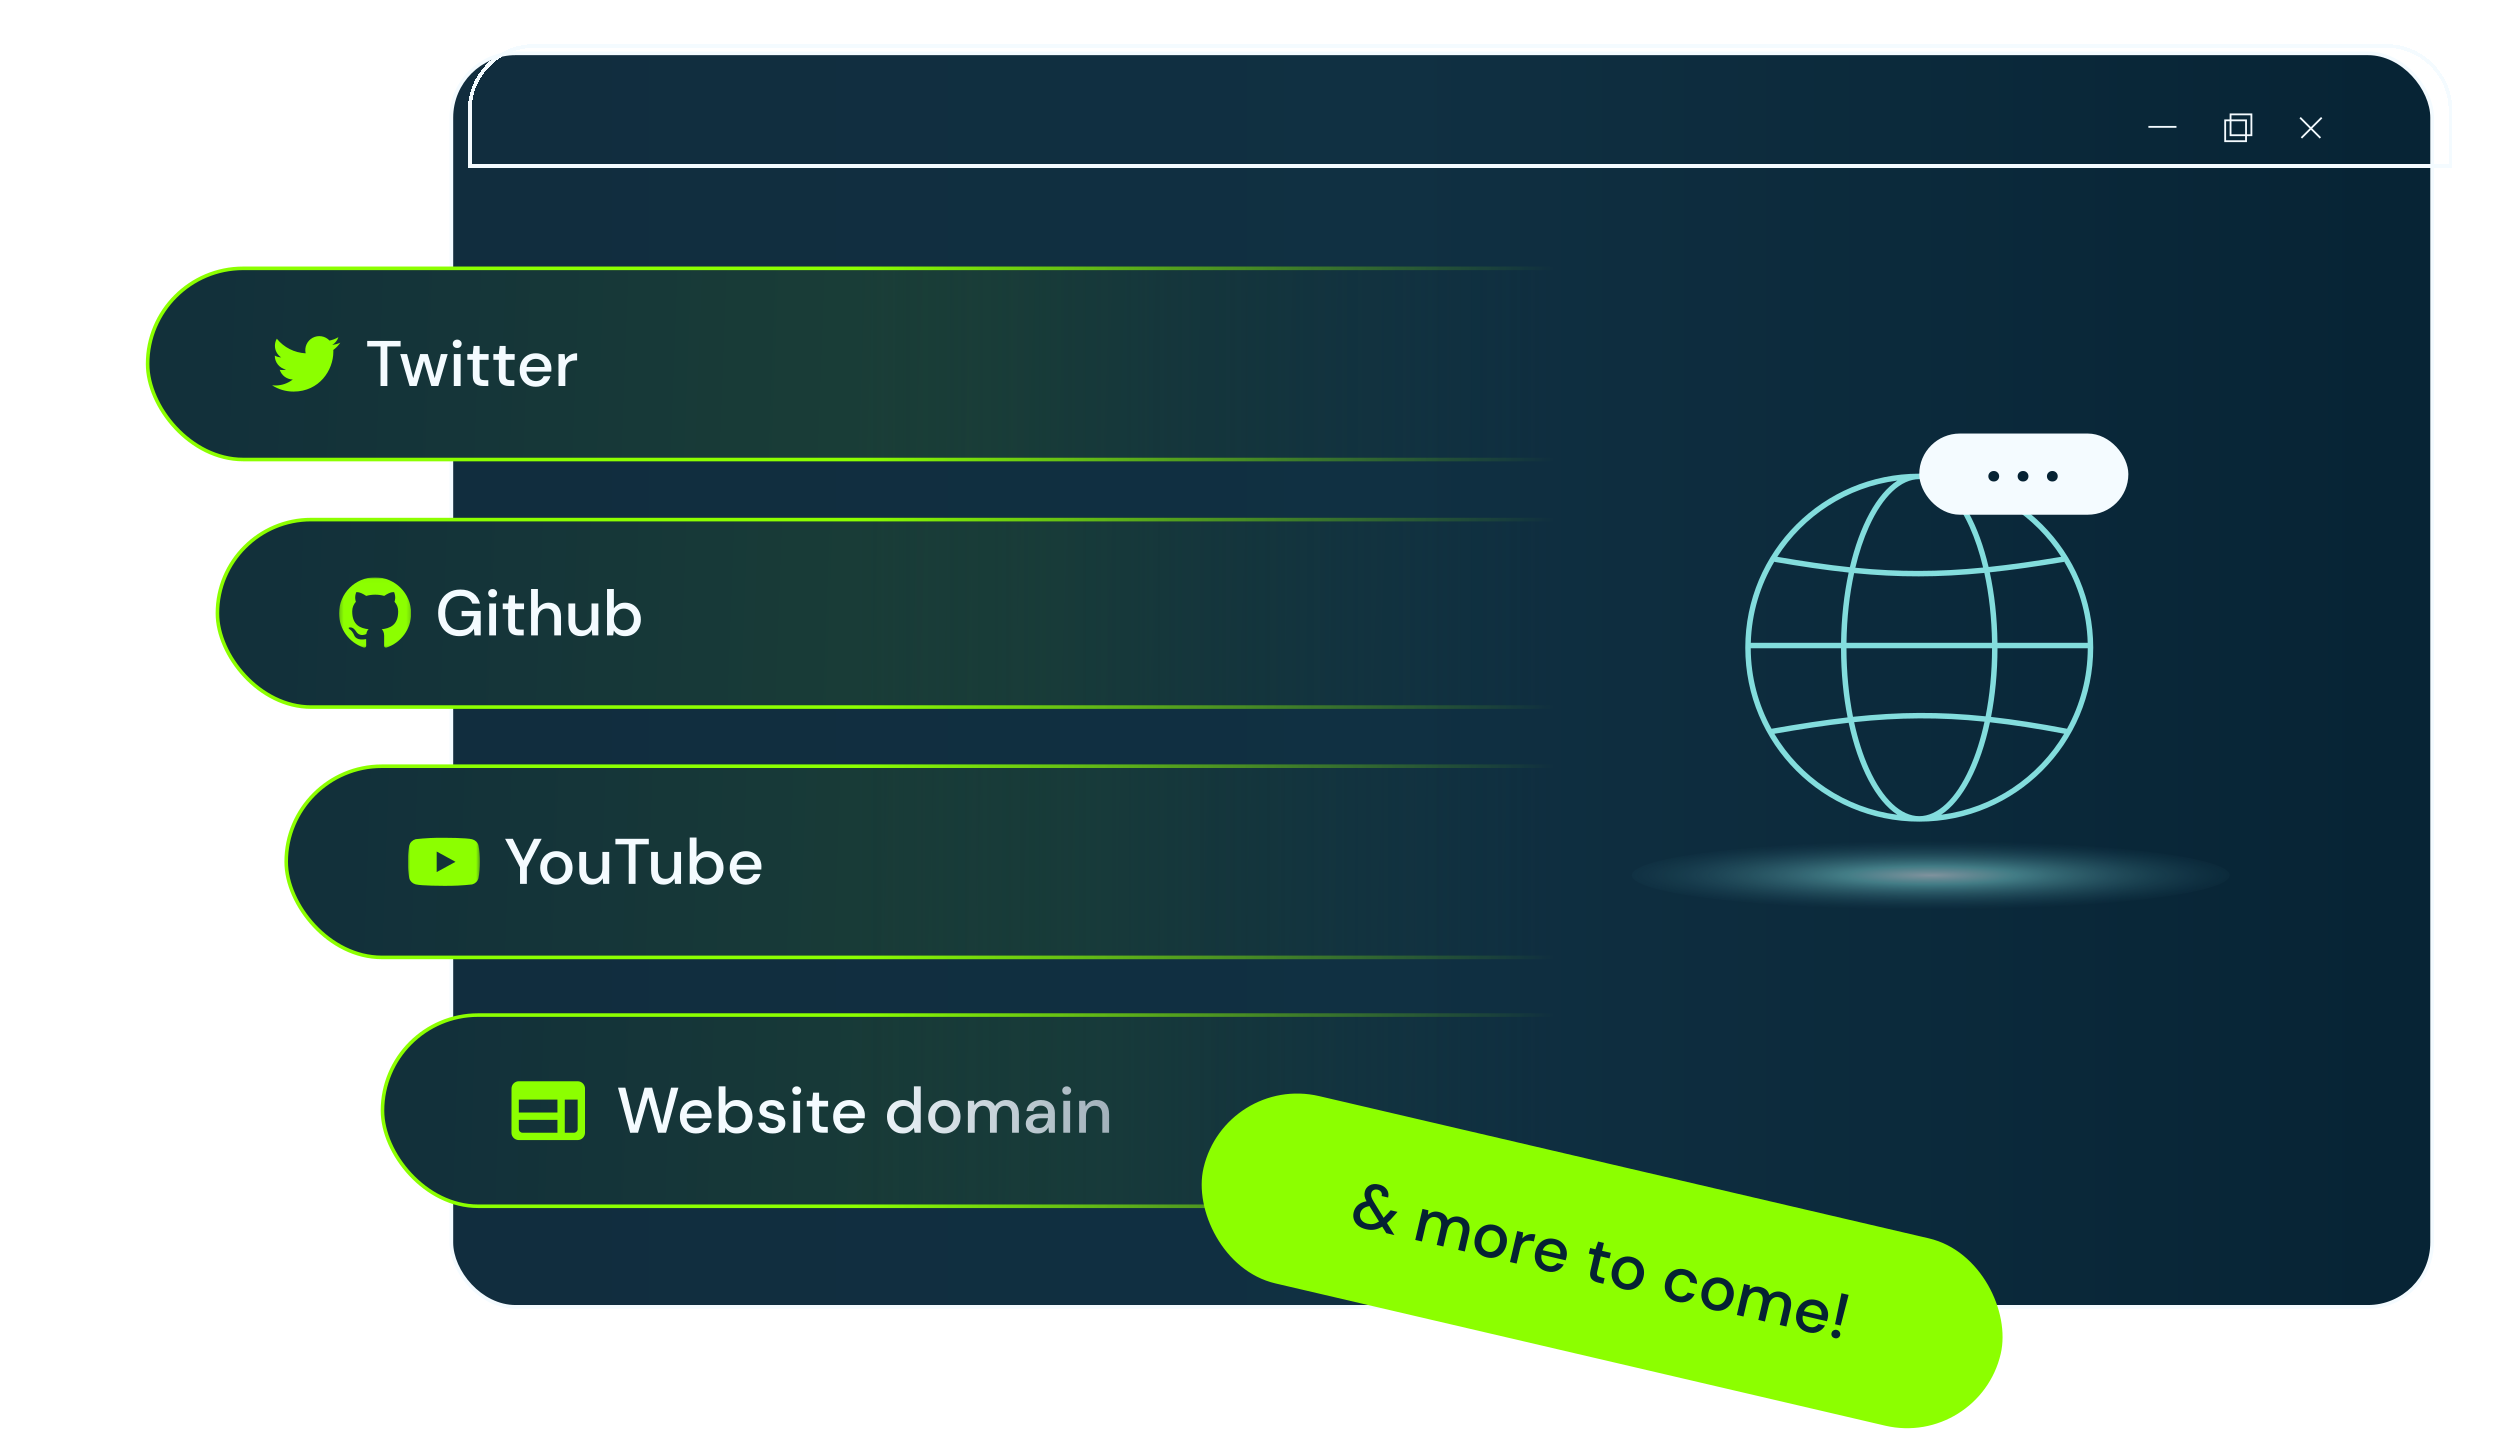 <svg width="680" height="394" viewBox="0 0 680 394" fill="none" xmlns="http://www.w3.org/2000/svg">
<rect x="122.768" y="14.5" width="538.77" height="340.967" rx="17.5" fill="url(#paint0_linear_3010_7005)" stroke="#F4FBFF"/>
<g filter="url(#filter0_d_3010_7005)">
<path d="M140.268 14.5H644.037C653.702 14.5 661.537 22.335 661.537 32V47.213H122.768V32C122.768 22.335 130.603 14.5 140.268 14.5Z" stroke="#F4FBFF" shape-rendering="crispEdges"/>
</g>
<mask id="mask0_3010_7005" style="mask-type:alpha" maskUnits="userSpaceOnUse" x="0" y="47" width="438" height="309">
<rect x="0.037" y="47.713" width="437.075" height="308.254" fill="url(#paint1_linear_3010_7005)"/>
</mask>
<g mask="url(#mask0_3010_7005)">
<g filter="url(#filter1_b_3010_7005)">
<rect x="40.151" y="72.987" width="447" height="52" rx="26" fill="url(#paint2_linear_3010_7005)"/>
<g clip-path="url(#clip0_3010_7005)">
<path d="M92.558 93.215C91.876 93.517 91.143 93.722 90.372 93.814C91.168 93.338 91.763 92.589 92.046 91.707C91.299 92.151 90.481 92.463 89.629 92.63C89.055 92.018 88.296 91.612 87.468 91.476C86.64 91.34 85.791 91.48 85.051 91.876C84.311 92.272 83.723 92.901 83.378 93.666C83.033 94.43 82.949 95.287 83.141 96.104C81.627 96.028 80.146 95.634 78.794 94.949C77.442 94.264 76.249 93.302 75.293 92.125C74.966 92.689 74.778 93.343 74.778 94.039C74.778 94.666 74.932 95.284 75.228 95.837C75.523 96.389 75.95 96.861 76.472 97.209C75.867 97.19 75.276 97.026 74.747 96.732V96.781C74.747 97.661 75.051 98.513 75.608 99.193C76.165 99.874 76.94 100.341 77.801 100.515C77.241 100.667 76.653 100.689 76.082 100.58C76.325 101.337 76.799 101.998 77.436 102.472C78.074 102.946 78.844 103.209 79.639 103.223C78.29 104.282 76.624 104.856 74.91 104.854C74.606 104.854 74.303 104.836 74.001 104.801C75.741 105.92 77.767 106.514 79.837 106.511C86.841 106.511 90.67 100.71 90.67 95.679C90.67 95.516 90.666 95.35 90.658 95.187C91.403 94.648 92.046 93.981 92.557 93.217L92.558 93.215V93.215Z" fill="#8CFF00"/>
</g>
<path d="M103.505 104.987V94.233H99.879V92.727H108.969V94.233H105.361V104.987H103.505ZM111.413 104.987L108.856 96.3H110.712L112.394 102.85L114.285 96.3H116.352L118.244 102.85L119.925 96.3H121.782L119.225 104.987H117.315L115.319 98.156L113.322 104.987H111.413ZM124.362 94.653C124.012 94.653 123.72 94.548 123.486 94.338C123.265 94.116 123.154 93.842 123.154 93.515C123.154 93.188 123.265 92.919 123.486 92.709C123.72 92.487 124.012 92.376 124.362 92.376C124.712 92.376 124.999 92.487 125.22 92.709C125.454 92.919 125.571 93.188 125.571 93.515C125.571 93.842 125.454 94.116 125.22 94.338C124.999 94.548 124.712 94.653 124.362 94.653ZM123.434 104.987V96.3H125.29V104.987H123.434ZM131.384 104.987C130.532 104.987 129.855 104.783 129.353 104.374C128.851 103.954 128.6 103.212 128.6 102.15V97.859H127.111V96.3H128.6L128.827 94.093H130.456V96.3H132.908V97.859H130.456V102.15C130.456 102.629 130.555 102.961 130.754 103.148C130.964 103.323 131.32 103.411 131.822 103.411H132.821V104.987H131.384ZM138.466 104.987C137.613 104.987 136.936 104.783 136.434 104.374C135.932 103.954 135.681 103.212 135.681 102.15V97.859H134.192V96.3H135.681L135.909 94.093H137.537V96.3H139.99V97.859H137.537V102.15C137.537 102.629 137.637 102.961 137.835 103.148C138.045 103.323 138.401 103.411 138.904 103.411H139.902V104.987H138.466ZM145.745 105.197C144.893 105.197 144.134 105.011 143.468 104.637C142.814 104.252 142.3 103.72 141.927 103.043C141.553 102.366 141.366 101.578 141.366 100.679C141.366 99.768 141.547 98.968 141.909 98.279C142.283 97.59 142.797 97.053 143.451 96.668C144.116 96.282 144.887 96.09 145.763 96.09C146.615 96.09 147.356 96.282 147.987 96.668C148.617 97.041 149.108 97.543 149.458 98.174C149.808 98.805 149.984 99.499 149.984 100.258C149.984 100.375 149.978 100.503 149.966 100.644C149.966 100.772 149.96 100.918 149.949 101.081H143.188C143.246 101.922 143.521 102.564 144.011 103.008C144.513 103.44 145.091 103.656 145.745 103.656C146.27 103.656 146.708 103.539 147.059 103.306C147.421 103.061 147.689 102.734 147.864 102.325H149.721C149.487 103.142 149.02 103.825 148.32 104.374C147.631 104.923 146.773 105.197 145.745 105.197ZM145.745 97.614C145.126 97.614 144.577 97.8 144.099 98.174C143.62 98.536 143.328 99.085 143.223 99.82H148.127C148.092 99.143 147.853 98.606 147.409 98.209C146.965 97.812 146.411 97.614 145.745 97.614ZM151.91 104.987V96.3H153.574L153.732 97.946C154.035 97.374 154.456 96.924 154.993 96.598C155.541 96.259 156.201 96.09 156.972 96.09V98.034H156.464C155.95 98.034 155.489 98.121 155.08 98.297C154.683 98.46 154.362 98.746 154.117 99.155C153.883 99.552 153.767 100.106 153.767 100.819V104.987H151.91Z" fill="#F4FBFF"/>
<rect x="40.151" y="72.987" width="447" height="52" rx="26" stroke="#8CFF00" stroke-width="0.973"/>
</g>
<g filter="url(#filter2_b_3010_7005)">
<rect x="59.137" y="141.327" width="436" height="51" rx="25.5" fill="url(#paint3_linear_3010_7005)"/>
<g clip-path="url(#clip1_3010_7005)">
<mask id="mask1_3010_7005" style="mask-type:alpha" maskUnits="userSpaceOnUse" x="92" y="157" width="20" height="20">
<path d="M92.221 157.02H111.836V176.635H92.221V157.02Z" fill="white"/>
</mask>
<g mask="url(#mask1_3010_7005)">
<path fill-rule="evenodd" clip-rule="evenodd" d="M102.028 157.02C96.61 157.02 92.221 161.409 92.221 166.827C92.221 171.167 95.028 174.833 98.927 176.132C99.417 176.218 99.601 175.924 99.601 175.666C99.601 175.434 99.589 174.661 99.589 173.84C97.124 174.293 96.487 173.239 96.291 172.687C96.18 172.405 95.702 171.535 95.286 171.302C94.942 171.118 94.452 170.665 95.273 170.652C96.046 170.64 96.597 171.363 96.781 171.658C97.664 173.141 99.074 172.724 99.638 172.467C99.724 171.829 99.981 171.4 100.263 171.155C98.081 170.91 95.8 170.064 95.8 166.312C95.8 165.246 96.18 164.363 96.806 163.677C96.708 163.431 96.364 162.426 96.904 161.078C96.904 161.078 97.725 160.82 99.601 162.083C100.386 161.862 101.219 161.752 102.053 161.752C102.886 161.752 103.72 161.862 104.505 162.083C106.38 160.808 107.202 161.078 107.202 161.078C107.741 162.426 107.398 163.431 107.3 163.677C107.925 164.363 108.305 165.234 108.305 166.312C108.305 170.076 106.013 170.91 103.83 171.155C104.186 171.461 104.492 172.05 104.492 172.969C104.492 174.281 104.48 175.335 104.48 175.666C104.48 175.924 104.664 176.23 105.154 176.132C107.101 175.475 108.793 174.224 109.992 172.554C111.19 170.885 111.835 168.882 111.836 166.827C111.836 161.409 107.447 157.02 102.028 157.02Z" fill="#8CFF00"/>
</g>
</g>
<path d="M124.942 173.038C123.786 173.038 122.776 172.775 121.912 172.249C121.048 171.724 120.377 170.988 119.898 170.042C119.419 169.097 119.18 167.993 119.18 166.732C119.18 165.483 119.425 164.379 119.915 163.422C120.406 162.464 121.101 161.717 122 161.18C122.91 160.631 123.985 160.357 125.222 160.357C126.624 160.357 127.791 160.695 128.725 161.373C129.66 162.05 130.267 162.984 130.547 164.175H128.445C128.258 163.521 127.891 163.007 127.342 162.634C126.793 162.26 126.086 162.073 125.222 162.073C123.938 162.073 122.928 162.488 122.192 163.317C121.457 164.146 121.089 165.29 121.089 166.75C121.089 168.209 121.451 169.348 122.175 170.165C122.899 170.982 123.862 171.391 125.065 171.391C126.279 171.391 127.19 171.047 127.797 170.358C128.416 169.669 128.778 168.752 128.883 167.608H125.555V166.172H130.757V172.827H129.058L128.901 171.023C128.492 171.666 127.978 172.162 127.359 172.512C126.74 172.862 125.935 173.038 124.942 173.038ZM133.991 162.494C133.641 162.494 133.349 162.388 133.116 162.178C132.894 161.956 132.783 161.682 132.783 161.355C132.783 161.028 132.894 160.76 133.116 160.549C133.349 160.327 133.641 160.217 133.991 160.217C134.342 160.217 134.628 160.327 134.85 160.549C135.083 160.76 135.2 161.028 135.2 161.355C135.2 161.682 135.083 161.956 134.85 162.178C134.628 162.388 134.342 162.494 133.991 162.494ZM133.063 172.827V164.14H134.92V172.827H133.063ZM141.014 172.827C140.161 172.827 139.484 172.623 138.982 172.214C138.48 171.794 138.229 171.053 138.229 169.99V165.699H136.74V164.14H138.229L138.456 161.933H140.085V164.14H142.537V165.699H140.085V169.99C140.085 170.469 140.185 170.801 140.383 170.988C140.593 171.163 140.949 171.251 141.451 171.251H142.45V172.827H141.014ZM144.452 172.827V160.217H146.308V165.541C146.6 165.039 147.003 164.648 147.517 164.368C148.042 164.076 148.62 163.93 149.251 163.93C150.29 163.93 151.107 164.257 151.703 164.911C152.298 165.564 152.596 166.539 152.596 167.836V172.827H150.757V168.028C150.757 166.347 150.086 165.506 148.743 165.506C148.042 165.506 147.458 165.751 146.991 166.242C146.536 166.732 146.308 167.433 146.308 168.344V172.827H144.452ZM157.988 173.038C156.937 173.038 156.108 172.711 155.501 172.057C154.905 171.403 154.608 170.428 154.608 169.132V164.14H156.464V168.939C156.464 170.62 157.153 171.461 158.531 171.461C159.22 171.461 159.786 171.216 160.23 170.726C160.674 170.235 160.896 169.535 160.896 168.624V164.14H162.752V172.827H161.106L160.966 171.304C160.697 171.841 160.3 172.267 159.775 172.582C159.261 172.886 158.665 173.038 157.988 173.038ZM170.001 173.038C169.323 173.038 168.722 172.903 168.197 172.635C167.683 172.366 167.274 171.987 166.971 171.496L166.778 172.827H165.114V160.217H166.971V165.489C167.251 165.08 167.636 164.718 168.127 164.403C168.617 164.087 169.248 163.93 170.018 163.93C170.859 163.93 171.6 164.128 172.243 164.525C172.885 164.922 173.387 165.465 173.749 166.154C174.123 166.843 174.309 167.625 174.309 168.501C174.309 169.377 174.123 170.159 173.749 170.848C173.387 171.525 172.885 172.063 172.243 172.46C171.6 172.845 170.853 173.038 170.001 173.038ZM169.685 171.426C170.479 171.426 171.133 171.158 171.647 170.62C172.161 170.072 172.418 169.359 172.418 168.484C172.418 167.912 172.301 167.404 172.068 166.96C171.834 166.516 171.513 166.172 171.104 165.926C170.695 165.67 170.223 165.541 169.685 165.541C168.891 165.541 168.238 165.816 167.724 166.364C167.222 166.913 166.971 167.62 166.971 168.484C166.971 169.359 167.222 170.072 167.724 170.62C168.238 171.158 168.891 171.426 169.685 171.426Z" fill="#F4FBFF"/>
<rect x="59.137" y="141.327" width="436" height="51" rx="25.5" stroke="#8CFF00" stroke-width="0.973"/>
</g>
<g filter="url(#filter3_b_3010_7005)">
<rect x="77.847" y="208.412" width="428" height="52" rx="26" fill="url(#paint4_linear_3010_7005)"/>
<g clip-path="url(#clip2_3010_7005)">
<mask id="mask2_3010_7005" style="mask-type:alpha" maskUnits="userSpaceOnUse" x="110" y="224" width="21" height="21">
<path d="M110.931 224.605H130.546V244.22H110.931V224.605Z" fill="white"/>
</mask>
<g mask="url(#mask2_3010_7005)">
<path d="M130.137 229.923C130.026 229.527 129.809 229.168 129.511 228.885C129.204 228.593 128.827 228.384 128.417 228.278C126.882 227.874 120.733 227.874 120.733 227.874C118.169 227.845 115.606 227.973 113.058 228.258C112.648 228.372 112.273 228.585 111.965 228.879C111.662 229.17 111.443 229.529 111.329 229.922C111.054 231.403 110.921 232.906 110.93 234.412C110.92 235.917 111.054 237.42 111.329 238.903C111.441 239.294 111.659 239.651 111.962 239.94C112.266 240.228 112.643 240.437 113.058 240.547C114.614 240.951 120.733 240.951 120.733 240.951C123.3 240.98 125.866 240.852 128.417 240.567C128.827 240.461 129.204 240.252 129.511 239.96C129.809 239.677 130.025 239.318 130.136 238.922C130.418 237.442 130.555 235.938 130.545 234.431C130.567 232.918 130.43 231.407 130.137 229.922V229.923ZM118.778 237.211V231.615L123.894 234.413L118.778 237.211Z" fill="#8CFF00"/>
</g>
</g>
<path d="M141.445 240.412V235.893L137.382 228.152H139.484L142.374 234.072L145.246 228.152H147.33L143.302 235.893V240.412H141.445ZM151.318 240.623C150.489 240.623 149.742 240.436 149.076 240.062C148.422 239.677 147.903 239.145 147.517 238.468C147.132 237.779 146.939 236.979 146.939 236.069C146.939 235.158 147.132 234.364 147.517 233.687C147.914 232.998 148.446 232.466 149.111 232.093C149.777 231.707 150.518 231.515 151.335 231.515C152.165 231.515 152.906 231.707 153.56 232.093C154.225 232.466 154.751 232.998 155.136 233.687C155.533 234.364 155.732 235.158 155.732 236.069C155.732 236.979 155.533 237.779 155.136 238.468C154.751 239.145 154.225 239.677 153.56 240.062C152.894 240.436 152.147 240.623 151.318 240.623ZM151.318 239.029C151.762 239.029 152.17 238.918 152.544 238.696C152.929 238.474 153.239 238.147 153.472 237.715C153.706 237.271 153.823 236.723 153.823 236.069C153.823 235.415 153.706 234.872 153.472 234.44C153.25 233.996 152.947 233.663 152.562 233.441C152.188 233.22 151.779 233.109 151.335 233.109C150.892 233.109 150.477 233.22 150.092 233.441C149.718 233.663 149.415 233.996 149.181 234.44C148.948 234.872 148.831 235.415 148.831 236.069C148.831 236.723 148.948 237.271 149.181 237.715C149.415 238.147 149.718 238.474 150.092 238.696C150.466 238.918 150.874 239.029 151.318 239.029ZM160.945 240.623C159.894 240.623 159.065 240.296 158.458 239.642C157.862 238.988 157.564 238.013 157.564 236.717V231.725H159.421V236.524C159.421 238.205 160.11 239.046 161.488 239.046C162.177 239.046 162.743 238.801 163.187 238.311C163.63 237.82 163.852 237.12 163.852 236.209V231.725H165.709V240.412H164.063L163.922 238.889C163.654 239.426 163.257 239.852 162.731 240.167C162.218 240.471 161.622 240.623 160.945 240.623ZM171.013 240.412V229.658H167.388V228.152H176.478V229.658H172.87V240.412H171.013ZM180.478 240.623C179.427 240.623 178.598 240.296 177.991 239.642C177.396 238.988 177.098 238.013 177.098 236.717V231.725H178.954V236.524C178.954 238.205 179.643 239.046 181.021 239.046C181.71 239.046 182.276 238.801 182.72 238.311C183.164 237.82 183.386 237.12 183.386 236.209V231.725H185.242V240.412H183.596L183.456 238.889C183.187 239.426 182.79 239.852 182.265 240.167C181.751 240.471 181.155 240.623 180.478 240.623ZM192.491 240.623C191.814 240.623 191.212 240.488 190.687 240.22C190.173 239.951 189.764 239.572 189.461 239.081L189.268 240.412H187.604V227.802H189.461V233.074C189.741 232.665 190.126 232.303 190.617 231.988C191.107 231.672 191.738 231.515 192.508 231.515C193.349 231.515 194.091 231.713 194.733 232.11C195.375 232.507 195.877 233.05 196.239 233.739C196.613 234.428 196.799 235.21 196.799 236.086C196.799 236.962 196.613 237.744 196.239 238.433C195.877 239.11 195.375 239.648 194.733 240.045C194.091 240.43 193.343 240.623 192.491 240.623ZM192.176 239.011C192.97 239.011 193.623 238.743 194.137 238.205C194.651 237.657 194.908 236.944 194.908 236.069C194.908 235.496 194.791 234.989 194.558 234.545C194.324 234.101 194.003 233.757 193.594 233.511C193.186 233.255 192.713 233.126 192.176 233.126C191.382 233.126 190.728 233.4 190.214 233.949C189.712 234.498 189.461 235.205 189.461 236.069C189.461 236.944 189.712 237.657 190.214 238.205C190.728 238.743 191.382 239.011 192.176 239.011ZM202.871 240.623C202.019 240.623 201.26 240.436 200.594 240.062C199.94 239.677 199.426 239.145 199.053 238.468C198.679 237.791 198.492 237.003 198.492 236.104C198.492 235.193 198.673 234.393 199.035 233.704C199.409 233.015 199.923 232.478 200.577 232.093C201.242 231.707 202.013 231.515 202.889 231.515C203.741 231.515 204.482 231.707 205.113 232.093C205.744 232.466 206.234 232.968 206.584 233.599C206.935 234.23 207.11 234.924 207.11 235.683C207.11 235.8 207.104 235.929 207.092 236.069C207.092 236.197 207.086 236.343 207.075 236.506H200.314C200.372 237.347 200.647 237.989 201.137 238.433C201.639 238.865 202.217 239.081 202.871 239.081C203.397 239.081 203.834 238.964 204.185 238.731C204.547 238.486 204.815 238.159 204.99 237.75H206.847C206.613 238.567 206.146 239.251 205.446 239.799C204.757 240.348 203.899 240.623 202.871 240.623ZM202.871 233.039C202.252 233.039 201.703 233.225 201.225 233.599C200.746 233.961 200.454 234.51 200.349 235.245H205.253C205.218 234.568 204.979 234.031 204.535 233.634C204.091 233.237 203.537 233.039 202.871 233.039Z" fill="#F4FBFF"/>
<rect x="77.847" y="208.412" width="428" height="52" rx="26" stroke="#8CFF00" stroke-width="0.973"/>
</g>
<g filter="url(#filter4_b_3010_7005)">
<rect x="104.037" y="276.1" width="387" height="52" rx="26" fill="url(#paint5_linear_3010_7005)"/>
<path d="M157.121 294.1H141.121C140.021 294.1 139.131 295 139.131 296.1L139.121 308.1C139.121 309.2 140.021 310.1 141.121 310.1H157.121C158.221 310.1 159.121 309.2 159.121 308.1V296.1C159.121 295 158.221 294.1 157.121 294.1ZM141.121 299.1H151.621V302.6H141.121V299.1ZM141.121 304.6H151.621V308.1H142.121C141.571 308.1 141.121 307.65 141.121 307.1V304.6ZM156.121 308.1H153.621V299.1H157.121V307.1C157.121 307.65 156.671 308.1 156.121 308.1Z" fill="#8CFF00"/>
<path d="M171.407 308.117L168.097 295.839H170.094L172.528 305.998L175.331 295.839H177.38L180.095 305.998L182.529 295.839H184.526L181.163 308.1H178.991L176.312 298.484L173.544 308.1L171.407 308.117ZM189.317 308.31C188.464 308.31 187.705 308.123 187.04 307.749C186.386 307.364 185.872 306.833 185.498 306.155C185.125 305.478 184.938 304.69 184.938 303.791C184.938 302.88 185.119 302.08 185.481 301.391C185.854 300.702 186.368 300.165 187.022 299.78C187.688 299.395 188.458 299.202 189.334 299.202C190.186 299.202 190.928 299.395 191.558 299.78C192.189 300.154 192.679 300.656 193.03 301.286C193.38 301.917 193.555 302.612 193.555 303.371C193.555 303.487 193.549 303.616 193.538 303.756C193.538 303.884 193.532 304.03 193.52 304.194H186.759C186.818 305.034 187.092 305.677 187.583 306.12C188.085 306.552 188.663 306.768 189.317 306.768C189.842 306.768 190.28 306.652 190.63 306.418C190.992 306.173 191.261 305.846 191.436 305.437H193.292C193.059 306.255 192.592 306.938 191.891 307.487C191.202 308.035 190.344 308.31 189.317 308.31ZM189.317 300.726C188.698 300.726 188.149 300.913 187.67 301.286C187.191 301.648 186.899 302.197 186.794 302.933H191.699C191.664 302.255 191.424 301.718 190.98 301.321C190.537 300.924 189.982 300.726 189.317 300.726ZM200.368 308.31C199.691 308.31 199.09 308.176 198.564 307.907C198.05 307.638 197.642 307.259 197.338 306.768L197.145 308.1H195.482V295.489H197.338V300.761C197.618 300.352 198.004 299.99 198.494 299.675C198.985 299.36 199.615 299.202 200.386 299.202C201.227 299.202 201.968 299.4 202.61 299.797C203.252 300.194 203.755 300.737 204.116 301.426C204.49 302.115 204.677 302.898 204.677 303.773C204.677 304.649 204.49 305.431 204.116 306.12C203.755 306.798 203.252 307.335 202.61 307.732C201.968 308.117 201.221 308.31 200.368 308.31ZM200.053 306.698C200.847 306.698 201.501 306.43 202.015 305.893C202.528 305.344 202.785 304.632 202.785 303.756C202.785 303.184 202.669 302.676 202.435 302.232C202.202 301.788 201.88 301.444 201.472 301.199C201.063 300.942 200.59 300.813 200.053 300.813C199.259 300.813 198.605 301.088 198.091 301.637C197.589 302.185 197.338 302.892 197.338 303.756C197.338 304.632 197.589 305.344 198.091 305.893C198.605 306.43 199.259 306.698 200.053 306.698ZM210.153 308.31C209.055 308.31 208.15 308.041 207.438 307.504C206.726 306.967 206.317 306.255 206.212 305.367L208.086 305.367C208.18 305.764 208.402 306.109 208.752 306.401C209.102 306.681 209.563 306.821 210.136 306.821C210.696 306.821 211.105 306.704 211.362 306.471C211.618 306.237 211.747 305.969 211.747 305.665C211.747 305.221 211.566 304.924 211.204 304.772C210.854 304.608 210.363 304.462 209.733 304.334C209.242 304.229 208.752 304.089 208.261 303.914C207.783 303.738 207.38 303.493 207.053 303.178C206.738 302.851 206.58 302.413 206.58 301.864C206.58 301.105 206.872 300.475 207.456 299.973C208.04 299.459 208.857 299.202 209.908 299.202C210.877 299.202 211.659 299.435 212.255 299.903C212.862 300.37 213.218 301.029 213.323 301.882H211.537C211.478 301.508 211.303 301.216 211.011 301.006C210.731 300.796 210.352 300.691 209.873 300.691C209.406 300.691 209.044 300.79 208.787 300.988C208.53 301.175 208.402 301.421 208.402 301.724C208.402 302.028 208.577 302.267 208.927 302.442C209.289 302.617 209.762 302.775 210.346 302.915C210.93 303.044 211.467 303.195 211.957 303.371C212.459 303.534 212.862 303.779 213.166 304.106C213.469 304.433 213.621 304.912 213.621 305.542C213.633 306.336 213.323 306.996 212.693 307.522C212.074 308.047 211.227 308.31 210.153 308.31ZM216.699 297.766C216.348 297.766 216.057 297.661 215.823 297.45C215.601 297.229 215.49 296.954 215.49 296.627C215.49 296.3 215.601 296.032 215.823 295.822C216.057 295.6 216.348 295.489 216.699 295.489C217.049 295.489 217.335 295.6 217.557 295.822C217.79 296.032 217.907 296.3 217.907 296.627C217.907 296.954 217.79 297.229 217.557 297.45C217.335 297.661 217.049 297.766 216.699 297.766ZM215.77 308.1V299.412H217.627V308.1H215.77ZM223.721 308.1C222.869 308.1 222.191 307.895 221.689 307.487C221.187 307.066 220.936 306.325 220.936 305.262V300.971H219.447V299.412H220.936L221.164 297.205H222.793V299.412H225.245V300.971H222.793V305.262C222.793 305.741 222.892 306.074 223.09 306.261C223.301 306.436 223.657 306.523 224.159 306.523H225.157V308.1H223.721ZM231 308.31C230.148 308.31 229.389 308.123 228.723 307.749C228.069 307.364 227.556 306.833 227.182 306.155C226.808 305.478 226.622 304.69 226.622 303.791C226.622 302.88 226.803 302.08 227.165 301.391C227.538 300.702 228.052 300.165 228.706 299.78C229.371 299.395 230.142 299.202 231.018 299.202C231.87 299.202 232.612 299.395 233.242 299.78C233.873 300.154 234.363 300.656 234.714 301.286C235.064 301.917 235.239 302.612 235.239 303.371C235.239 303.487 235.233 303.616 235.221 303.756C235.221 303.884 235.216 304.03 235.204 304.194H228.443C228.501 305.034 228.776 305.677 229.266 306.12C229.768 306.552 230.346 306.768 231 306.768C231.526 306.768 231.964 306.652 232.314 306.418C232.676 306.173 232.944 305.846 233.12 305.437H234.976C234.743 306.255 234.276 306.938 233.575 307.487C232.886 308.035 232.028 308.31 231 308.31ZM231 300.726C230.381 300.726 229.833 300.913 229.354 301.286C228.875 301.648 228.583 302.197 228.478 302.933H233.382C233.347 302.255 233.108 301.718 232.664 301.321C232.221 300.924 231.666 300.726 231 300.726ZM245.537 308.31C244.696 308.31 243.955 308.111 243.312 307.714C242.67 307.317 242.168 306.774 241.806 306.085C241.444 305.396 241.263 304.614 241.263 303.738C241.263 302.863 241.444 302.086 241.806 301.409C242.168 300.72 242.67 300.183 243.312 299.797C243.966 299.4 244.713 299.202 245.554 299.202C246.243 299.202 246.844 299.336 247.358 299.605C247.884 299.873 248.292 300.253 248.584 300.743V295.489H250.441V308.1H248.777L248.584 306.751C248.304 307.16 247.919 307.522 247.428 307.837C246.938 308.152 246.307 308.31 245.537 308.31ZM245.869 306.698C246.664 306.698 247.312 306.424 247.814 305.875C248.327 305.326 248.584 304.62 248.584 303.756C248.584 302.88 248.327 302.174 247.814 301.637C247.312 301.088 246.664 300.813 245.869 300.813C245.075 300.813 244.422 301.088 243.908 301.637C243.394 302.174 243.137 302.88 243.137 303.756C243.137 304.328 243.254 304.836 243.487 305.28C243.721 305.723 244.042 306.074 244.451 306.331C244.871 306.576 245.344 306.698 245.869 306.698ZM256.845 308.31C256.016 308.31 255.269 308.123 254.603 307.749C253.949 307.364 253.43 306.833 253.045 306.155C252.659 305.467 252.467 304.667 252.467 303.756C252.467 302.845 252.659 302.051 253.045 301.374C253.442 300.685 253.973 300.154 254.638 299.78C255.304 299.395 256.045 299.202 256.863 299.202C257.692 299.202 258.433 299.395 259.087 299.78C259.753 300.154 260.278 300.685 260.664 301.374C261.061 302.051 261.259 302.845 261.259 303.756C261.259 304.667 261.061 305.467 260.664 306.155C260.278 306.833 259.753 307.364 259.087 307.749C258.422 308.123 257.674 308.31 256.845 308.31ZM256.845 306.716C257.289 306.716 257.698 306.605 258.071 306.383C258.457 306.161 258.766 305.834 259 305.402C259.233 304.959 259.35 304.41 259.35 303.756C259.35 303.102 259.233 302.559 259 302.127C258.778 301.683 258.474 301.35 258.089 301.129C257.715 300.907 257.306 300.796 256.863 300.796C256.419 300.796 256.005 300.907 255.619 301.129C255.246 301.35 254.942 301.683 254.708 302.127C254.475 302.559 254.358 303.102 254.358 303.756C254.358 304.41 254.475 304.959 254.708 305.402C254.942 305.834 255.246 306.161 255.619 306.383C255.993 306.605 256.402 306.716 256.845 306.716ZM263.267 308.1V299.412H264.913L265.071 300.638C265.351 300.194 265.719 299.844 266.174 299.587C266.641 299.33 267.179 299.202 267.786 299.202C269.164 299.202 270.121 299.745 270.658 300.831C270.973 300.329 271.394 299.932 271.919 299.64C272.456 299.348 273.034 299.202 273.653 299.202C274.739 299.202 275.592 299.529 276.21 300.183C276.829 300.837 277.139 301.812 277.139 303.108V308.1H275.282V303.3C275.282 301.619 274.64 300.778 273.356 300.778C272.702 300.778 272.165 301.024 271.744 301.514C271.335 302.004 271.131 302.705 271.131 303.616V308.1H269.275V303.3C269.275 301.619 268.626 300.778 267.33 300.778C266.688 300.778 266.157 301.024 265.736 301.514C265.328 302.004 265.123 302.705 265.123 303.616V308.1H263.267ZM282.253 308.31C281.518 308.31 280.911 308.187 280.432 307.942C279.953 307.697 279.597 307.376 279.363 306.979C279.13 306.57 279.013 306.126 279.013 305.648C279.013 304.807 279.34 304.141 279.994 303.651C280.648 303.16 281.582 302.915 282.796 302.915H285.073V302.758C285.073 302.08 284.887 301.572 284.513 301.234C284.151 300.895 283.678 300.726 283.094 300.726C282.58 300.726 282.131 300.854 281.746 301.111C281.372 301.356 281.144 301.724 281.062 302.215H279.206C279.264 301.584 279.474 301.047 279.836 300.603C280.21 300.148 280.677 299.803 281.238 299.57C281.81 299.325 282.434 299.202 283.112 299.202C284.326 299.202 285.266 299.523 285.932 300.165C286.597 300.796 286.93 301.66 286.93 302.758V308.1H285.319L285.161 306.611C284.916 307.09 284.56 307.492 284.093 307.819C283.625 308.146 283.012 308.31 282.253 308.31ZM282.621 306.803C283.123 306.803 283.544 306.687 283.882 306.453C284.233 306.208 284.501 305.887 284.688 305.49C284.887 305.093 285.009 304.655 285.056 304.176H282.989C282.253 304.176 281.728 304.305 281.413 304.562C281.109 304.818 280.957 305.14 280.957 305.525C280.957 305.922 281.103 306.237 281.395 306.471C281.699 306.693 282.107 306.803 282.621 306.803ZM290.146 297.766C289.795 297.766 289.503 297.661 289.27 297.45C289.048 297.229 288.937 296.954 288.937 296.627C288.937 296.3 289.048 296.032 289.27 295.822C289.503 295.6 289.795 295.489 290.146 295.489C290.496 295.489 290.782 295.6 291.004 295.822C291.237 296.032 291.354 296.3 291.354 296.627C291.354 296.954 291.237 297.229 291.004 297.45C290.782 297.661 290.496 297.766 290.146 297.766ZM289.217 308.1V299.412H291.074V308.1H289.217ZM293.525 308.1V299.412H295.171L295.311 300.936C295.58 300.399 295.971 299.978 296.485 299.675C297.01 299.36 297.612 299.202 298.289 299.202C299.34 299.202 300.163 299.529 300.759 300.183C301.366 300.837 301.669 301.812 301.669 303.108V308.1H299.83V303.3C299.83 301.619 299.141 300.778 297.763 300.778C297.075 300.778 296.502 301.024 296.047 301.514C295.603 302.004 295.381 302.705 295.381 303.616V308.1H293.525Z" fill="#F4FBFF"/>
<rect x="104.037" y="276.1" width="387" height="52" rx="26" stroke="#8CFF00" stroke-width="0.973"/>
</g>
</g>
<g filter="url(#filter5_b_3010_7005)">
<rect x="333.67" y="292.774" width="221.684" height="51.346" rx="25.673" transform="rotate(13.133 333.67 292.774)" fill="url(#paint6_linear_3010_7005)"/>
<rect x="333.67" y="292.774" width="221.684" height="51.346" rx="25.673" transform="rotate(13.133 333.67 292.774)" fill="#8CFF00"/>
<path d="M371.569 334.355C370.718 334.157 370.01 333.836 369.443 333.393C368.891 332.941 368.503 332.402 368.278 331.776C368.054 331.15 368.026 330.474 368.195 329.748C368.381 328.954 368.767 328.297 369.355 327.776C369.954 327.259 370.734 326.914 371.694 326.744C371.427 326.251 371.256 325.805 371.182 325.405C371.108 325.005 371.121 324.589 371.221 324.158C371.404 323.376 371.838 322.796 372.524 322.418C373.213 322.029 374.062 321.952 375.071 322.187C375.729 322.34 376.267 322.598 376.685 322.958C377.103 323.319 377.388 323.738 377.539 324.216C377.691 324.693 377.699 325.197 377.563 325.728L375.811 325.319C375.928 324.868 375.867 324.489 375.628 324.182C375.4 323.878 375.099 323.682 374.725 323.595C374.282 323.492 373.902 323.534 373.583 323.723C373.266 323.9 373.065 324.176 372.977 324.55C372.901 324.879 372.916 325.223 373.023 325.583C373.142 325.946 373.348 326.37 373.641 326.857L376.349 331.238C376.733 330.873 377.158 330.434 377.625 329.921L378.262 329.191L380.133 329.627L379.162 330.71C378.486 331.509 377.849 332.162 377.253 332.668L379.287 335.941L377.076 335.425L375.968 333.642C375.243 334.082 374.527 334.358 373.82 334.468C373.113 334.578 372.362 334.54 371.569 334.355ZM369.971 330.054C369.823 330.69 369.927 331.27 370.283 331.795C370.65 332.323 371.207 332.674 371.956 332.849C372.511 332.979 373.038 333 373.537 332.913C374.038 332.815 374.557 332.589 375.094 332.236L372.499 328.062C371.778 328.18 371.204 328.411 370.777 328.754C370.364 329.088 370.096 329.522 369.971 330.054ZM384.95 337.262L386.918 328.825L388.517 329.198L388.392 330.425C388.765 330.057 389.202 329.8 389.702 329.654C390.214 329.51 390.765 329.507 391.354 329.645C392.692 329.957 393.499 330.701 393.775 331.878C394.195 331.461 394.693 331.171 395.269 331.007C395.857 330.845 396.451 330.834 397.052 330.974C398.107 331.22 398.861 331.731 399.313 332.506C399.766 333.281 399.846 334.298 399.552 335.557L398.421 340.405L396.618 339.984L397.706 335.324C398.087 333.691 397.653 332.729 396.406 332.438C395.771 332.29 395.194 332.406 394.674 332.787C394.166 333.171 393.809 333.805 393.603 334.689L392.587 339.044L390.784 338.623L391.871 333.962C392.252 332.329 391.814 331.366 390.555 331.073C389.931 330.927 389.36 331.045 388.84 331.426C388.332 331.809 387.975 332.444 387.769 333.328L386.753 337.682L384.95 337.262ZM404.429 342.022C403.624 341.834 402.941 341.483 402.379 340.969C401.831 340.447 401.447 339.813 401.226 339.068C401.008 338.312 401.002 337.492 401.209 336.607C401.415 335.723 401.782 334.995 402.31 334.425C402.851 333.846 403.488 333.45 404.219 333.238C404.952 333.015 405.716 332.996 406.51 333.181C407.315 333.369 407.991 333.724 408.539 334.246C409.101 334.76 409.491 335.395 409.709 336.151C409.941 336.899 409.954 337.715 409.747 338.599C409.541 339.484 409.167 340.216 408.625 340.795C408.098 341.365 407.467 341.762 406.733 341.985C406.002 342.197 405.234 342.21 404.429 342.022ZM404.79 340.474C405.221 340.574 405.643 340.559 406.056 340.428C406.481 340.3 406.855 340.053 407.18 339.686C407.507 339.308 407.745 338.802 407.893 338.167C408.041 337.532 408.051 336.978 407.922 336.506C407.807 336.024 407.588 335.632 407.264 335.33C406.951 335.03 406.58 334.829 406.149 334.729C405.718 334.628 405.29 334.642 404.866 334.77C404.452 334.901 404.082 335.155 403.755 335.533C403.43 335.9 403.194 336.401 403.046 337.036C402.898 337.671 402.887 338.23 403.013 338.714C403.142 339.186 403.362 339.573 403.675 339.873C403.988 340.173 404.359 340.373 404.79 340.474ZM410.713 343.273L412.681 334.836L414.297 335.213L414.077 336.848C414.502 336.361 415.012 336.019 415.608 335.824C416.217 335.619 416.896 335.604 417.645 335.779L417.204 337.667L416.711 337.552C416.212 337.435 415.744 337.416 415.308 337.493C414.885 337.562 414.508 337.767 414.178 338.108C413.861 338.441 413.622 338.953 413.46 339.645L412.516 343.693L410.713 343.273ZM420.841 345.851C420.013 345.658 419.318 345.304 418.756 344.79C418.209 344.268 417.83 343.636 417.621 342.893C417.411 342.151 417.408 341.343 417.612 340.47C417.818 339.586 418.175 338.85 418.683 338.263C419.202 337.679 419.823 337.273 420.545 337.047C421.279 336.824 422.071 336.811 422.921 337.01C423.749 337.203 424.425 337.558 424.95 338.075C425.478 338.581 425.841 339.18 426.038 339.871C426.235 340.563 426.248 341.277 426.076 342.014C426.049 342.128 426.015 342.251 425.972 342.385C425.942 342.509 425.904 342.65 425.855 342.806L419.29 341.274C419.156 342.104 419.277 342.79 419.653 343.332C420.042 343.865 420.555 344.206 421.19 344.354C421.7 344.473 422.152 344.459 422.545 344.311C422.952 344.155 423.287 343.899 423.549 343.541L425.352 343.962C424.94 344.703 424.332 345.26 423.527 345.635C422.734 346.011 421.838 346.083 420.841 345.851ZM422.559 338.486C421.958 338.345 421.383 338.402 420.833 338.657C420.286 338.9 419.878 339.367 419.609 340.057L424.372 341.168C424.492 340.503 424.381 339.927 424.04 339.441C423.699 338.955 423.205 338.636 422.559 338.486ZM434.699 348.869C433.871 348.676 433.259 348.324 432.864 347.813C432.472 347.291 432.396 346.514 432.637 345.482L433.609 341.315L432.164 340.978L432.517 339.464L433.963 339.801L434.684 337.709L436.266 338.079L435.766 340.222L438.147 340.777L437.794 342.291L435.412 341.736L434.44 345.903C434.332 346.368 434.353 346.713 434.503 346.94C434.667 347.158 434.993 347.323 435.481 347.437L436.451 347.663L436.093 349.194L434.699 348.869ZM441.72 350.722C440.915 350.534 440.232 350.183 439.67 349.67C439.122 349.147 438.738 348.514 438.517 347.769C438.299 347.012 438.293 346.192 438.5 345.308C438.706 344.423 439.073 343.696 439.601 343.125C440.142 342.546 440.779 342.151 441.51 341.939C442.243 341.715 443.007 341.696 443.801 341.881C444.606 342.069 445.282 342.424 445.83 342.947C446.392 343.46 446.782 344.095 447 344.852C447.232 345.599 447.245 346.415 447.038 347.3C446.832 348.184 446.458 348.916 445.916 349.495C445.389 350.065 444.758 350.462 444.024 350.686C443.293 350.898 442.525 350.91 441.72 350.722ZM442.081 349.174C442.512 349.275 442.934 349.26 443.347 349.129C443.772 349.001 444.146 348.753 444.471 348.387C444.798 348.009 445.036 347.502 445.184 346.867C445.332 346.232 445.342 345.678 445.213 345.206C445.098 344.725 444.879 344.333 444.555 344.03C444.242 343.73 443.87 343.53 443.44 343.429C443.009 343.329 442.581 343.342 442.157 343.47C441.743 343.601 441.373 343.856 441.046 344.234C440.721 344.6 440.485 345.101 440.337 345.736C440.188 346.371 440.177 346.931 440.304 347.414C440.433 347.887 440.653 348.273 440.966 348.573C441.279 348.873 441.65 349.074 442.081 349.174ZM456.239 354.11C455.411 353.916 454.712 353.556 454.142 353.028C453.583 352.503 453.193 351.868 452.972 351.123C452.765 350.37 452.764 349.556 452.967 348.683C453.171 347.81 453.531 347.087 454.048 346.514C454.578 345.932 455.21 345.53 455.943 345.306C456.688 345.085 457.475 345.072 458.303 345.265C459.346 345.508 460.156 345.984 460.732 346.692C461.319 347.403 461.606 348.247 461.593 349.225L459.705 348.784C459.7 348.293 459.536 347.872 459.211 347.521C458.886 347.17 458.463 346.934 457.942 346.813C457.499 346.709 457.065 346.727 456.637 346.867C456.213 346.995 455.837 347.248 455.51 347.626C455.185 347.993 454.95 348.488 454.804 349.112C454.659 349.735 454.649 350.289 454.776 350.773C454.905 351.245 455.13 351.639 455.451 351.953C455.772 352.267 456.154 352.475 456.596 352.579C457.118 352.7 457.602 352.676 458.048 352.505C458.495 352.334 458.83 352.024 459.055 351.574L460.943 352.014C460.538 352.877 459.914 353.502 459.07 353.891C458.226 354.28 457.282 354.353 456.239 354.11ZM466.138 356.419C465.333 356.231 464.649 355.88 464.088 355.367C463.54 354.844 463.156 354.211 462.935 353.466C462.717 352.709 462.711 351.889 462.917 351.004C463.124 350.12 463.491 349.393 464.018 348.822C464.56 348.243 465.196 347.847 465.927 347.635C466.661 347.412 467.425 347.393 468.218 347.578C469.024 347.766 469.7 348.121 470.248 348.643C470.809 349.157 471.199 349.792 471.417 350.548C471.649 351.296 471.662 352.112 471.456 352.997C471.25 353.881 470.876 354.613 470.334 355.192C469.806 355.762 469.176 356.159 468.442 356.383C467.711 356.595 466.943 356.607 466.138 356.419ZM466.499 354.871C466.93 354.972 467.352 354.957 467.765 354.826C468.189 354.698 468.564 354.45 468.889 354.084C469.216 353.706 469.454 353.199 469.602 352.564C469.75 351.929 469.76 351.375 469.631 350.903C469.516 350.422 469.296 350.03 468.973 349.727C468.66 349.427 468.288 349.226 467.857 349.126C467.426 349.025 466.999 349.039 466.574 349.167C466.161 349.298 465.791 349.553 465.464 349.931C465.139 350.297 464.902 350.798 464.754 351.433C464.606 352.068 464.595 352.627 464.721 353.111C464.85 353.584 465.071 353.97 465.384 354.27C465.696 354.57 466.068 354.771 466.499 354.871ZM472.422 357.67L474.39 349.233L475.989 349.606L475.864 350.833C476.237 350.465 476.673 350.208 477.174 350.062C477.686 349.918 478.236 349.915 478.826 350.053C480.164 350.365 480.971 351.109 481.246 352.286C481.666 351.87 482.165 351.579 482.741 351.415C483.329 351.253 483.923 351.242 484.524 351.382C485.579 351.628 486.332 352.139 486.785 352.914C487.238 353.69 487.318 354.707 487.024 355.965L485.893 360.813L484.09 360.392L485.177 355.732C485.558 354.099 485.125 353.137 483.878 352.846C483.243 352.698 482.666 352.814 482.146 353.195C481.638 353.579 481.281 354.213 481.075 355.097L480.059 359.452L478.256 359.031L479.343 354.37C479.724 352.738 479.285 351.774 478.027 351.481C477.403 351.335 476.831 351.453 476.312 351.834C475.804 352.218 475.447 352.852 475.24 353.736L474.225 358.091L472.422 357.67ZM491.901 362.43C491.073 362.237 490.378 361.883 489.817 361.37C489.269 360.847 488.89 360.215 488.681 359.473C488.472 358.73 488.469 357.922 488.672 357.049C488.879 356.165 489.236 355.429 489.743 354.842C490.262 354.258 490.883 353.852 491.605 353.626C492.339 353.403 493.131 353.391 493.982 353.589C494.809 353.782 495.486 354.137 496.011 354.654C496.538 355.16 496.901 355.759 497.098 356.45C497.296 357.142 497.308 357.856 497.136 358.594C497.11 358.707 497.075 358.83 497.032 358.964C497.003 359.089 496.964 359.229 496.916 359.385L490.35 357.853C490.216 358.683 490.337 359.369 490.713 359.911C491.103 360.444 491.615 360.785 492.25 360.933C492.76 361.052 493.212 361.038 493.605 360.89C494.012 360.734 494.347 360.478 494.61 360.12L496.413 360.541C496.001 361.282 495.393 361.84 494.588 362.214C493.794 362.591 492.899 362.663 491.901 362.43ZM493.619 355.065C493.018 354.925 492.443 354.982 491.893 355.236C491.346 355.479 490.939 355.946 490.67 356.636L495.433 357.748C495.552 357.082 495.441 356.506 495.1 356.02C494.759 355.534 494.266 355.216 493.619 355.065ZM499.131 360.189L500.884 351.756L502.823 352.208L500.662 360.546L499.131 360.189ZM499.102 364.002C498.751 363.92 498.487 363.745 498.31 363.477C498.148 363.2 498.102 362.908 498.174 362.602C498.248 362.284 498.418 362.043 498.683 361.878C498.963 361.704 499.279 361.658 499.63 361.74C499.959 361.817 500.205 361.994 500.367 362.271C500.544 362.539 500.595 362.832 500.521 363.15C500.45 363.456 500.274 363.696 499.994 363.87C499.729 364.035 499.431 364.079 499.102 364.002Z" fill="#052233"/>
<rect x="333.67" y="292.774" width="221.684" height="51.346" rx="25.673" transform="rotate(13.133 333.67 292.774)" stroke="#8CFF00" stroke-width="0.97"/>
</g>
<rect x="606.71" y="31.107" width="5.673" height="5.672" stroke="#F4FBFF" stroke-width="0.5"/>
<rect x="605.248" y="32.731" width="5.673" height="5.672" stroke="#F4FBFF" stroke-width="0.5"/>
<line x1="584.363" y1="34.505" x2="591.998" y2="34.505" stroke="#F4FBFF" stroke-width="0.5"/>
<path d="M631.5 31.998L625.986 37.512M631.146 37.512L625.633 31.999" stroke="#F4FBFF" stroke-width="0.5"/>
<path fill-rule="evenodd" clip-rule="evenodd" d="M522.038 223.486H522.042C548.176 223.484 569.362 202.297 569.362 176.162C569.362 150.025 548.174 128.837 522.037 128.837C495.901 128.837 474.713 150.025 474.713 176.162C474.713 202.298 495.901 223.486 522.038 223.486ZM535.729 209.013C531.92 217.48 526.967 221.99 522.045 221.995H522.038C517.113 221.995 512.157 217.484 508.347 209.013C506.716 205.387 505.348 201.139 504.324 196.433C516.622 195.129 527.484 195.038 539.779 196.305C538.752 201.062 537.374 205.354 535.729 209.013ZM502.244 176.329C502.254 182.978 502.89 189.281 504.019 194.966C516.528 193.63 527.565 193.537 540.082 194.837C541.195 189.187 541.821 182.928 541.832 176.329H502.244ZM527.988 221.612C533.86 217.818 538.684 208.554 541.27 196.465C547.487 197.154 554.092 198.186 561.445 199.578C554.414 211.386 542.226 219.766 527.988 221.612ZM541.57 194.998C547.928 195.707 554.689 196.771 562.229 198.209C565.8 191.713 567.842 184.258 567.87 176.329H543.323C543.313 182.962 542.689 189.274 541.57 194.998ZM481.85 198.218C489.399 196.888 496.166 195.852 502.531 195.13C501.396 189.371 500.762 183.013 500.752 176.329H476.205C476.233 184.262 478.277 191.72 481.85 198.218ZM502.833 196.596C496.611 197.298 490 198.303 482.639 199.593C489.671 211.393 501.855 219.767 516.087 221.612C510.237 217.832 505.426 208.621 502.833 196.596ZM541.823 174.837H502.252C502.337 168.04 503.075 161.626 504.323 155.892C516.463 157.089 527.257 157.073 539.739 155.832C540.994 161.581 541.738 168.017 541.823 174.837ZM539.404 154.367C527.165 155.572 516.559 155.589 504.657 154.426C505.638 150.301 506.886 146.556 508.347 143.31C512.157 134.839 517.113 130.329 522.038 130.329C526.963 130.329 531.918 134.839 535.729 143.31C537.182 146.541 538.425 150.265 539.404 154.367ZM540.901 154.214C538.239 142.932 533.591 134.331 527.988 130.712C541.7 132.49 553.51 140.327 560.645 151.451C553.417 152.657 546.949 153.578 540.901 154.214ZM541.231 155.679C547.411 155.024 554.023 154.075 561.425 152.832L561.397 152.665C565.296 159.182 567.622 166.747 567.851 174.837H543.315C543.23 167.988 542.491 161.503 541.231 155.679ZM503.16 154.275C505.819 142.963 510.475 134.338 516.087 130.712C502.374 132.489 490.562 140.328 483.428 151.453C490.623 152.695 497.074 153.636 503.16 154.275ZM502.83 155.739C496.613 155.082 490.016 154.112 482.645 152.831L482.673 152.672C478.777 159.187 476.453 166.75 476.223 174.837H500.76C500.844 168.012 501.579 161.548 502.83 155.739Z" fill="#83DDDD"/>
<rect x="522.037" y="117.924" width="56.874" height="22.079" rx="11.039" fill="#F4FBFF"/>
<path d="M542.311 130.963C541.882 130.963 541.525 130.827 541.239 130.555C540.968 130.27 540.832 129.934 540.832 129.548C540.832 129.148 540.968 128.812 541.239 128.541C541.525 128.255 541.882 128.112 542.311 128.112C542.739 128.112 543.089 128.255 543.361 128.541C543.632 128.812 543.768 129.148 543.768 129.548C543.768 129.934 543.632 130.27 543.361 130.555C543.089 130.827 542.739 130.963 542.311 130.963ZM550.278 130.963C549.85 130.963 549.493 130.827 549.207 130.555C548.935 130.27 548.8 129.934 548.8 129.548C548.8 129.148 548.935 128.812 549.207 128.541C549.493 128.255 549.85 128.112 550.278 128.112C550.707 128.112 551.057 128.255 551.328 128.541C551.6 128.812 551.736 129.148 551.736 129.548C551.736 129.934 551.6 130.27 551.328 130.555C551.057 130.827 550.707 130.963 550.278 130.963ZM558.246 130.963C557.817 130.963 557.46 130.827 557.175 130.555C556.903 130.27 556.767 129.934 556.767 129.548C556.767 129.148 556.903 128.812 557.175 128.541C557.46 128.255 557.817 128.112 558.246 128.112C558.675 128.112 559.025 128.255 559.296 128.541C559.568 128.812 559.703 129.148 559.703 129.548C559.703 129.934 559.568 130.27 559.296 130.555C559.025 130.827 558.675 130.963 558.246 130.963Z" fill="#052233"/>
<ellipse opacity="0.5" cx="525.164" cy="238.075" rx="81.296" ry="9.347" fill="url(#paint7_radial_3010_7005)"/>
<defs>
<filter id="filter0_d_3010_7005" x="115.268" y="0" width="563.77" height="57.713" filterUnits="userSpaceOnUse" color-interpolation-filters="sRGB">
<feFlood flood-opacity="0" result="BackgroundImageFix"/>
<feColorMatrix in="SourceAlpha" type="matrix" values="0 0 0 0 0 0 0 0 0 0 0 0 0 0 0 0 0 0 127 0" result="hardAlpha"/>
<feOffset dx="5" dy="-2"/>
<feGaussianBlur stdDeviation="6"/>
<feComposite in2="hardAlpha" operator="out"/>
<feColorMatrix type="matrix" values="0 0 0 0 0.02 0 0 0 0 0.133 0 0 0 0 0.2 0 0 0 0.3 0"/>
<feBlend mode="normal" in2="BackgroundImageFix" result="effect1_dropShadow_3010_7005"/>
<feBlend mode="normal" in="SourceGraphic" in2="effect1_dropShadow_3010_7005" result="shape"/>
</filter>
<filter id="filter1_b_3010_7005" x="31.881" y="64.716" width="463.542" height="68.542" filterUnits="userSpaceOnUse" color-interpolation-filters="sRGB">
<feFlood flood-opacity="0" result="BackgroundImageFix"/>
<feGaussianBlur in="BackgroundImageFix" stdDeviation="3.892"/>
<feComposite in2="SourceAlpha" operator="in" result="effect1_backgroundBlur_3010_7005"/>
<feBlend mode="normal" in="SourceGraphic" in2="effect1_backgroundBlur_3010_7005" result="shape"/>
</filter>
<filter id="filter2_b_3010_7005" x="50.866" y="133.056" width="452.542" height="67.542" filterUnits="userSpaceOnUse" color-interpolation-filters="sRGB">
<feFlood flood-opacity="0" result="BackgroundImageFix"/>
<feGaussianBlur in="BackgroundImageFix" stdDeviation="3.892"/>
<feComposite in2="SourceAlpha" operator="in" result="effect1_backgroundBlur_3010_7005"/>
<feBlend mode="normal" in="SourceGraphic" in2="effect1_backgroundBlur_3010_7005" result="shape"/>
</filter>
<filter id="filter3_b_3010_7005" x="69.576" y="200.141" width="444.542" height="68.542" filterUnits="userSpaceOnUse" color-interpolation-filters="sRGB">
<feFlood flood-opacity="0" result="BackgroundImageFix"/>
<feGaussianBlur in="BackgroundImageFix" stdDeviation="3.892"/>
<feComposite in2="SourceAlpha" operator="in" result="effect1_backgroundBlur_3010_7005"/>
<feBlend mode="normal" in="SourceGraphic" in2="effect1_backgroundBlur_3010_7005" result="shape"/>
</filter>
<filter id="filter4_b_3010_7005" x="95.766" y="267.829" width="403.542" height="68.542" filterUnits="userSpaceOnUse" color-interpolation-filters="sRGB">
<feFlood flood-opacity="0" result="BackgroundImageFix"/>
<feGaussianBlur in="BackgroundImageFix" stdDeviation="3.892"/>
<feComposite in2="SourceAlpha" operator="in" result="effect1_backgroundBlur_3010_7005"/>
<feBlend mode="normal" in="SourceGraphic" in2="effect1_backgroundBlur_3010_7005" result="shape"/>
</filter>
<filter id="filter5_b_3010_7005" x="314.241" y="285.011" width="243.077" height="115.897" filterUnits="userSpaceOnUse" color-interpolation-filters="sRGB">
<feFlood flood-opacity="0" result="BackgroundImageFix"/>
<feGaussianBlur in="BackgroundImageFix" stdDeviation="3.881"/>
<feComposite in2="SourceAlpha" operator="in" result="effect1_backgroundBlur_3010_7005"/>
<feBlend mode="normal" in="SourceGraphic" in2="effect1_backgroundBlur_3010_7005" result="shape"/>
</filter>
<linearGradient id="paint0_linear_3010_7005" x1="648.227" y1="320.741" x2="135.919" y2="320.741" gradientUnits="userSpaceOnUse">
<stop stop-color="#072435"/>
<stop offset="0.524" stop-color="#103042"/>
<stop offset="1" stop-color="#112D3E"/>
</linearGradient>
<linearGradient id="paint1_linear_3010_7005" x1="233.258" y1="285.029" x2="422.943" y2="285.029" gradientUnits="userSpaceOnUse">
<stop/>
<stop offset="1" stop-opacity="0"/>
</linearGradient>
<linearGradient id="paint2_linear_3010_7005" x1="56.308" y1="105.564" x2="480.166" y2="121.528" gradientUnits="userSpaceOnUse">
<stop stop-color="#12303A"/>
<stop offset="0.503" stop-color="#1B4036"/>
<stop offset="1" stop-color="#112F39"/>
</linearGradient>
<linearGradient id="paint3_linear_3010_7005" x1="74.895" y1="173.277" x2="488.329" y2="188.764" gradientUnits="userSpaceOnUse">
<stop stop-color="#12303A"/>
<stop offset="0.503" stop-color="#1B4036"/>
<stop offset="1" stop-color="#112F39"/>
</linearGradient>
<linearGradient id="paint4_linear_3010_7005" x1="93.316" y1="240.989" x2="499.206" y2="255.627" gradientUnits="userSpaceOnUse">
<stop stop-color="#12303A"/>
<stop offset="0.503" stop-color="#1B4036"/>
<stop offset="1" stop-color="#112F39"/>
</linearGradient>
<linearGradient id="paint5_linear_3010_7005" x1="118.025" y1="308.676" x2="485.119" y2="320.646" gradientUnits="userSpaceOnUse">
<stop stop-color="#12303A"/>
<stop offset="0.503" stop-color="#1B4036"/>
<stop offset="1" stop-color="#112F39"/>
</linearGradient>
<linearGradient id="paint6_linear_3010_7005" x1="341.682" y1="324.94" x2="552.112" y2="328.921" gradientUnits="userSpaceOnUse">
<stop stop-color="#12303A"/>
<stop offset="0.503" stop-color="#1B4036"/>
<stop offset="1" stop-color="#112F39"/>
</linearGradient>
<radialGradient id="paint7_radial_3010_7005" cx="0" cy="0" r="1" gradientUnits="userSpaceOnUse" gradientTransform="translate(525.164 238.075) rotate(90) scale(9.347 87.774)">
<stop stop-color="#F4FBFF"/>
<stop offset="0.266" stop-color="#83DDDD" stop-opacity="0.92"/>
<stop offset="1" stop-color="#387283" stop-opacity="0"/>
</radialGradient>
<clipPath id="clip0_3010_7005">
<rect width="19.615" height="19.615" fill="white" transform="translate(73.235 89.18)"/>
</clipPath>
<clipPath id="clip1_3010_7005">
<rect width="19.615" height="19.615" fill="white" transform="translate(92.221 157.02)"/>
</clipPath>
<clipPath id="clip2_3010_7005">
<rect width="19.615" height="19.615" fill="white" transform="translate(110.931 224.605)"/>
</clipPath>
</defs>
</svg>
